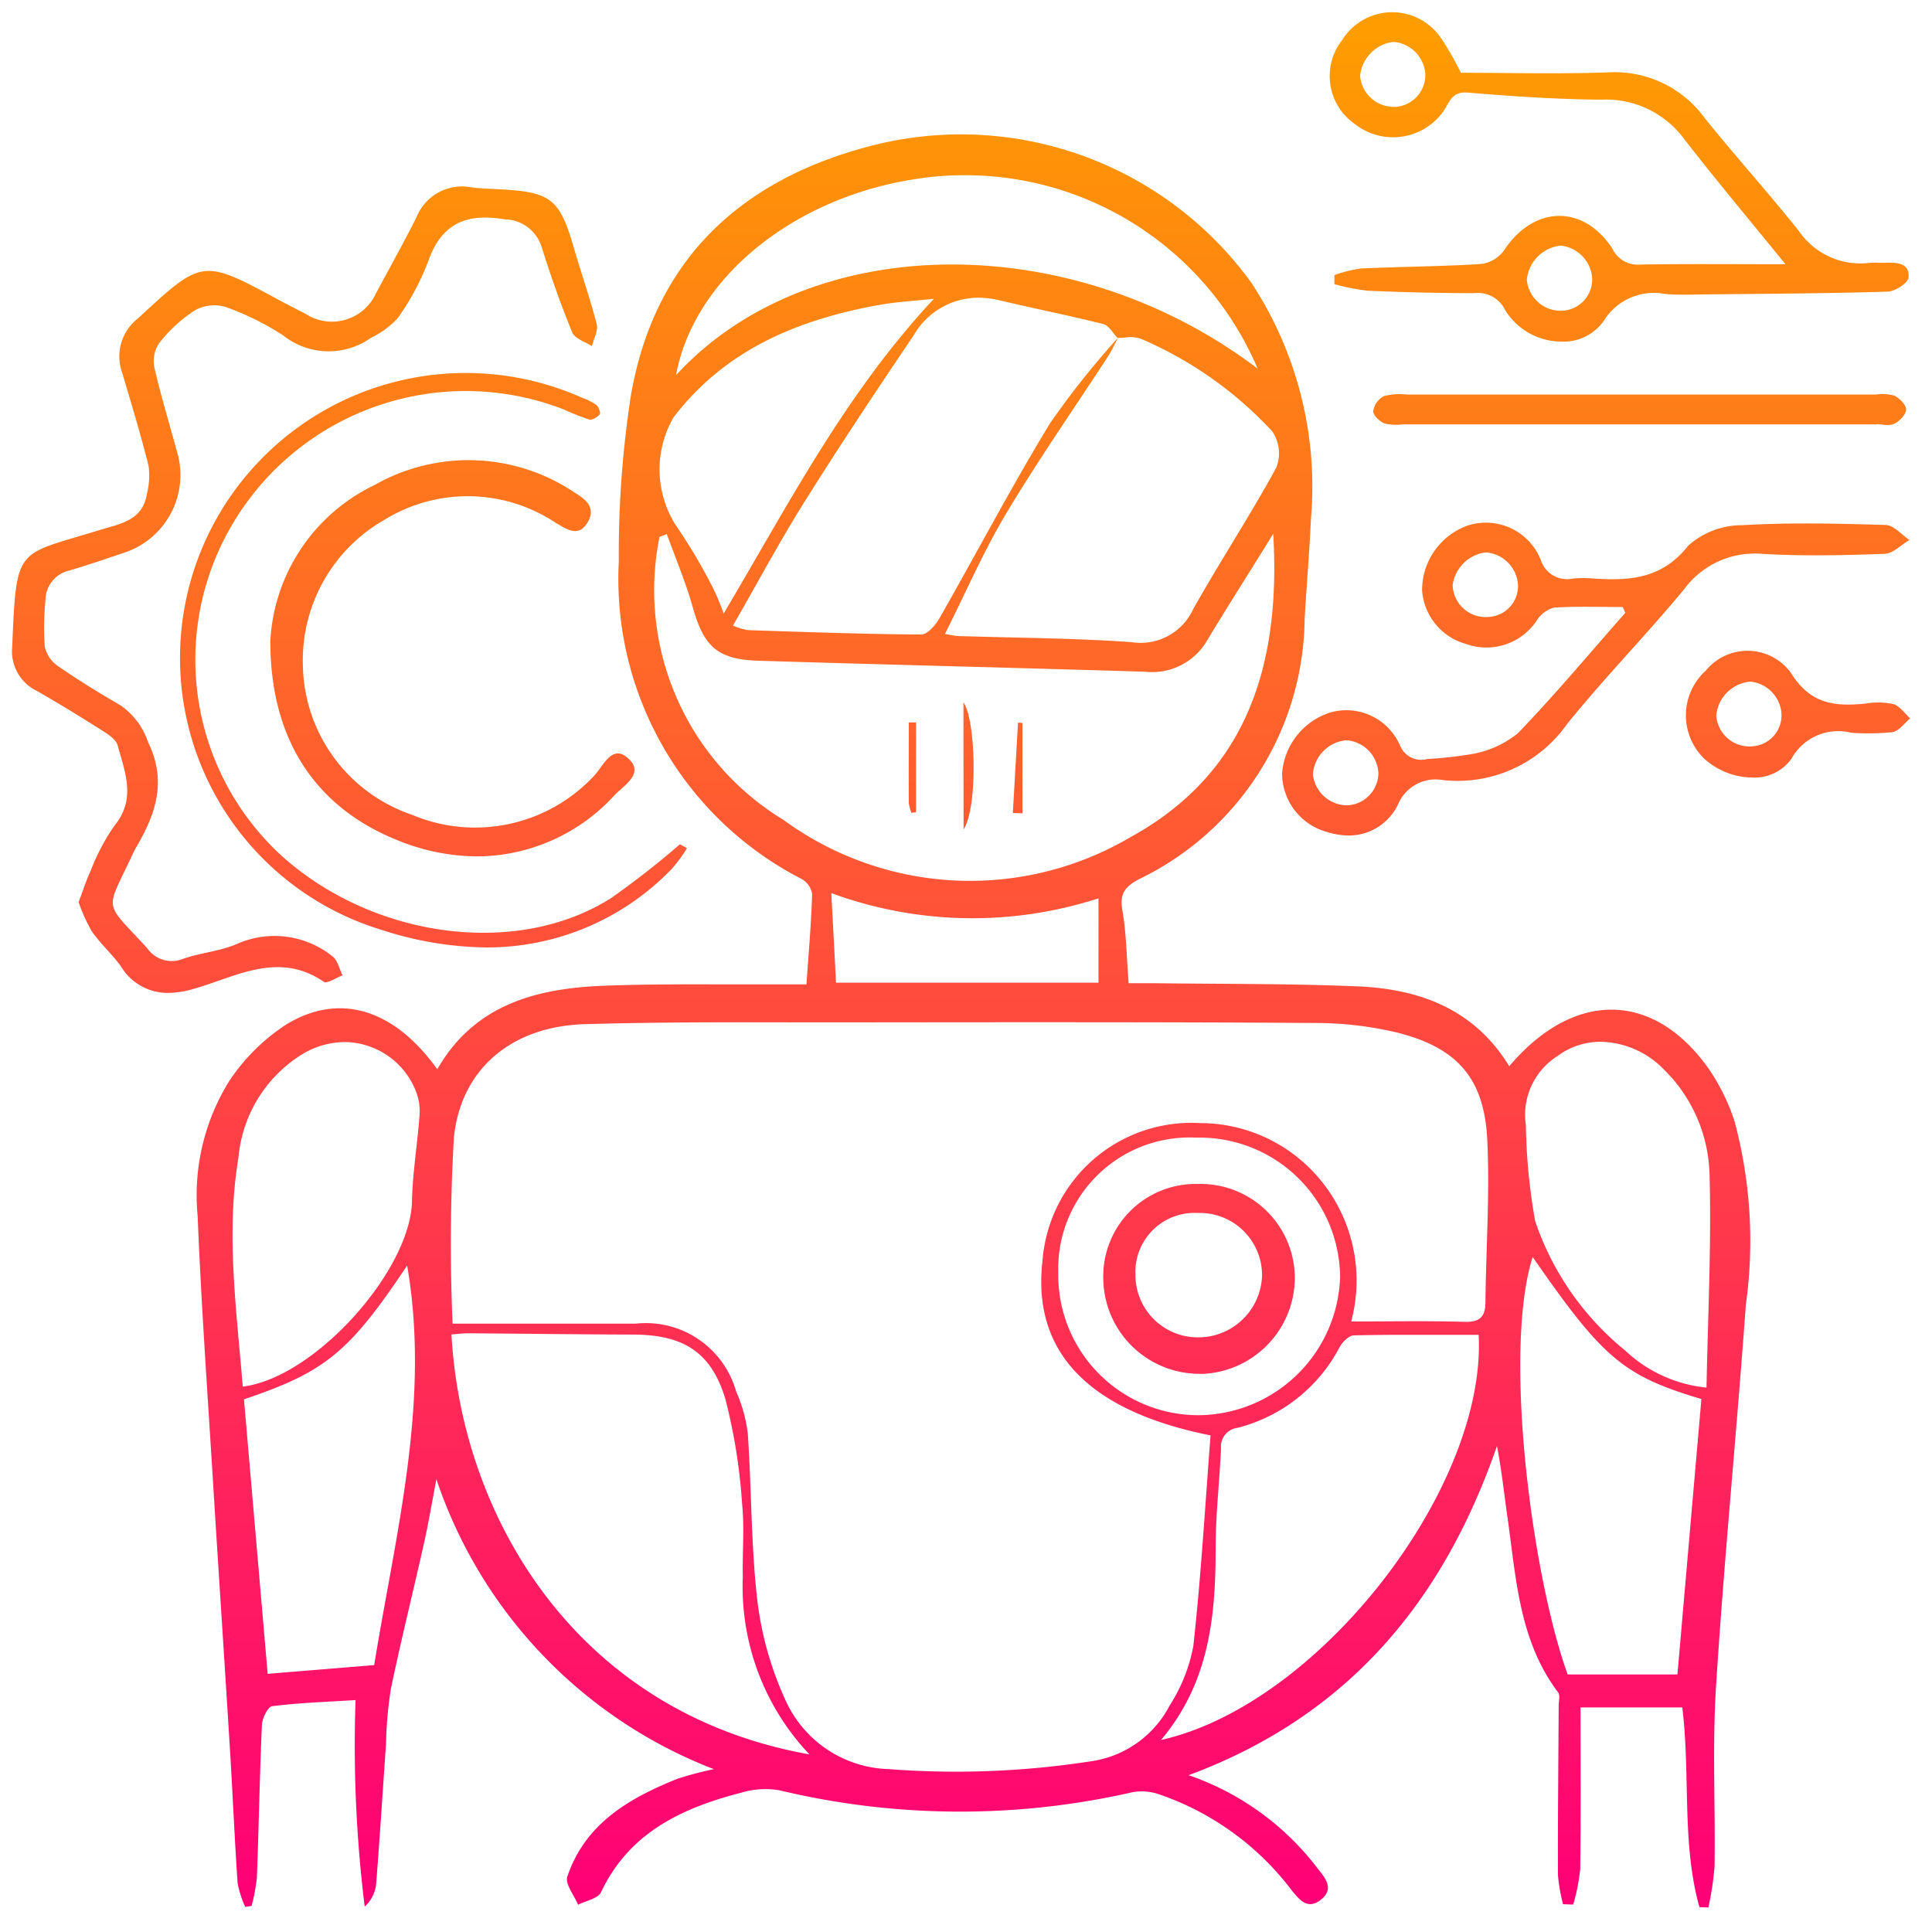 <svg xmlns="http://www.w3.org/2000/svg" xmlns:xlink="http://www.w3.org/1999/xlink" width="80.154" height="80.159" viewBox="0 0 80.154 80.159">
  <defs>
    <linearGradient id="linear-gradient" x1="0.5" x2="0.5" y2="1" gradientUnits="objectBoundingBox">
      <stop offset="0" stop-color="#ff9d00"/>
      <stop offset="1" stop-color="#ff0076"/>
    </linearGradient>
  </defs>
  <path id="Union_5" data-name="Union 5" d="M-5795.379-3376.378c-.744-2.67-.367-5.466-.71-8.287h-4.223c0,2.321.018,4.521-.013,6.72a8.261,8.261,0,0,1-.29,1.46l-.422-.016a7.128,7.128,0,0,1-.212-1.214c-.007-2.338.019-4.675.031-7.013,0-.19.069-.439-.025-.562-1.628-2.158-1.74-4.752-2.1-7.27-.14-.969-.24-1.946-.436-2.948-2.216,6.4-6.139,11.189-12.793,13.655a11.356,11.356,0,0,1,5.356,3.873c.324.412.709.852.112,1.309-.539.409-.868-.013-1.186-.4a11.6,11.6,0,0,0-5.519-3.992,2.2,2.2,0,0,0-1.084-.085,32.188,32.188,0,0,1-14.659-.079,3.477,3.477,0,0,0-1.58.1c-2.454.635-4.644,1.649-5.816,4.129-.125.265-.627.352-.955.521-.159-.394-.548-.867-.443-1.172.742-2.195,2.56-3.25,4.566-4.054a14.076,14.076,0,0,1,1.512-.4,19.566,19.566,0,0,1-11.511-12.029c-.168.877-.315,1.76-.509,2.633-.454,2.029-.96,4.047-1.382,6.081a17,17,0,0,0-.2,2.281c-.137,1.949-.258,3.9-.412,5.845a1.488,1.488,0,0,1-.471.892,54.462,54.462,0,0,1-.38-8.569c-1.2.075-2.334.113-3.458.253-.177.022-.414.5-.427.776-.093,2.11-.128,4.223-.208,6.333a7.992,7.992,0,0,1-.218,1.177l-.266.04a4.253,4.253,0,0,1-.315-.979c-.123-1.787-.2-3.579-.307-5.367-.229-3.733-.479-7.466-.709-11.2-.228-3.707-.493-7.41-.643-11.12a8.964,8.964,0,0,1,1.323-5.613,8.219,8.219,0,0,1,2.35-2.327c2.226-1.356,4.491-.629,6.269,1.858,1.553-2.713,4.15-3.366,6.964-3.469,1.674-.062,3.349-.058,5.024-.053.727,0,1.453,0,2.18,0,.374,0,.748,0,1.148,0,.093-1.344.2-2.552.236-3.762a.893.893,0,0,0-.445-.617,13.994,13.994,0,0,1-7.576-13.173,43.194,43.194,0,0,1,.5-6.876c.967-5.579,4.486-8.91,9.846-10.331a14.869,14.869,0,0,1,15.911,5.67,15.41,15.41,0,0,1,2.457,9.783c-.062,1.375-.179,2.747-.26,4.122a12.136,12.136,0,0,1-6.836,10.8c-.592.306-.853.592-.728,1.3.165.941.174,1.909.262,3.034.346,0,.715,0,1.083,0,2.816.037,5.635.013,8.448.133,2.569.11,4.828.964,6.259,3.312,2.673-3.155,5.966-3.126,8.248.066a8.525,8.525,0,0,1,1.1,2.221,19.19,19.19,0,0,1,.467,7.618c-.377,5.269-.9,10.527-1.234,15.8-.16,2.488-.026,4.993-.063,7.488a12.41,12.41,0,0,1-.258,1.709Zm-39.961-21.387a6.09,6.09,0,0,1,.481,1.749c.158,2.3.131,4.612.393,6.894a13.864,13.864,0,0,0,1.149,4.111,4.848,4.848,0,0,0,4.308,2.906,36.5,36.5,0,0,0,8.326-.316,4.368,4.368,0,0,0,3.319-2.311,6.928,6.928,0,0,0,.988-2.473c.322-2.912.49-5.84.715-8.745-5.073-1.011-7.406-3.465-6.973-7.235a6.193,6.193,0,0,1,6.528-5.722,6.476,6.476,0,0,1,4.518,1.831,6.565,6.565,0,0,1,1.762,6.4c1.639,0,3.171-.03,4.7.015.631.018.863-.2.869-.811.025-2.239.183-4.481.078-6.712-.12-2.588-1.247-3.865-3.8-4.493a14.842,14.842,0,0,0-3.411-.384c-6.3-.04-12.6-.031-18.907-.025l-2.556,0c-2.923-.006-5.847-.01-8.768.075-3.009.087-5.136,1.831-5.432,4.7a76.711,76.711,0,0,0-.054,7.725c2.524,0,5.05,0,7.578,0h.019A3.894,3.894,0,0,1-5835.341-3397.765Zm-11.814-2.373c.428,7.615,5.207,15.7,14.852,17.423a10.115,10.115,0,0,1-2.765-7.354c-.022-1.023.074-2.055-.031-3.068a23.489,23.489,0,0,0-.693-4.326c-.59-1.967-1.772-2.663-3.821-2.67-2.269-.007-4.539-.037-6.808-.053h-.016C-5846.677-3400.187-5846.917-3400.154-5847.155-3400.138Zm37.448.038c-.21,0-.484.272-.6.489a6.62,6.62,0,0,1-4.238,3.347.781.781,0,0,0-.683.851c-.059,1.373-.224,2.745-.222,4.117,0,2.847-.259,5.6-2.267,7.983,6.583-1.478,13.51-10.482,13.178-16.809-.813,0-1.625,0-2.435,0C-5807.89-3400.125-5808.8-3400.121-5809.707-3400.1Zm8.862,14.068h4.553c.327-3.761.661-7.6.994-11.427-3.237-.964-4.087-1.686-7-5.894C-5803.552-3399.391-5802.3-3390.043-5800.845-3386.031Zm-54.918-11.414c.33,3.822.661,7.652.983,11.388l4.419-.362c.891-5.482,2.342-10.934,1.368-16.578C-5851.4-3399.393-5852.387-3398.583-5855.764-3397.446Zm33.783-5.276a5.817,5.817,0,0,0,5.875,5.934,5.923,5.923,0,0,0,5.818-5.722,5.831,5.831,0,0,0-5.912-5.794h-.066A5.452,5.452,0,0,0-5821.98-3402.721Zm20.714-8.968a2.89,2.89,0,0,0-1.314,2.873,24.638,24.638,0,0,0,.387,3.982,11.774,11.774,0,0,0,3.738,5.368,5.73,5.73,0,0,0,3.369,1.534c.056-2.962.205-5.865.128-8.761a6.339,6.339,0,0,0-1.936-4.477,3.744,3.744,0,0,0-2.577-1.109A2.982,2.982,0,0,0-5801.266-3411.689Zm-51.943-.155a5.618,5.618,0,0,0-2.782,4.362c-.528,3.155-.081,6.3.177,9.509,3-.366,6.961-4.827,7.021-7.684.023-1.176.224-2.348.309-3.524a2.242,2.242,0,0,0-.129-1,3.209,3.209,0,0,0-2.957-2.087A3.477,3.477,0,0,0-5853.209-3411.843Zm22.013-2.887h10.885v-3.5a16.967,16.967,0,0,1-11.084-.216C-5831.324-3417.121-5831.262-3415.95-5831.2-3414.73Zm-7.328-18.493a11.146,11.146,0,0,0,5.141,11.738,13.113,13.113,0,0,0,14.361.739c4.881-2.666,6.281-7.167,5.96-12.609-.246.4-.4.651-.561.905-.726,1.169-1.464,2.327-2.172,3.506a2.638,2.638,0,0,1-2.579,1.313c-5.344-.163-10.687-.292-16.03-.455-1.726-.053-2.282-.586-2.747-2.243-.287-1.023-.708-2.009-1.07-3.013Zm18.6-7.478c-1.412,2.171-2.9,4.3-4.226,6.521-.939,1.571-1.669,3.268-2.532,4.984.293.047.415.081.537.085,2.4.076,4.8.084,7.2.253a2.4,2.4,0,0,0,2.564-1.374c1.114-1.978,2.362-3.88,3.45-5.872a1.638,1.638,0,0,0-.171-1.5,16.017,16.017,0,0,0-5.454-3.842,1.377,1.377,0,0,0-.646-.049c-.1.007-.2.015-.3.015C-5819.641-3441.215-5819.766-3440.946-5819.927-3440.7Zm-8.033-.917c-1.556,2.3-3.1,4.621-4.574,6.974-1.027,1.64-1.941,3.353-2.945,5.1a2.822,2.822,0,0,0,.618.188c2.4.078,4.8.166,7.2.182.251,0,.587-.391.75-.677,1.536-2.691,2.974-5.439,4.585-8.083a34.6,34.6,0,0,1,2.814-3.543h-.009c-.2-.2-.36-.518-.59-.576-1.425-.359-2.867-.645-4.295-.983a3.939,3.939,0,0,0-.907-.112A3.1,3.1,0,0,0-5827.96-3441.618Zm-1.444-1.232c-3.362.606-6.392,1.849-8.542,4.669a4.314,4.314,0,0,0,.119,4.509,22.7,22.7,0,0,1,1.55,2.628,9.943,9.943,0,0,1,.412,1c2.7-4.549,5.049-9.127,8.722-13.058C-5827.986-3443.015-5828.7-3442.977-5829.4-3442.85Zm2.1-5.3c-5.351.595-9.764,4.035-10.539,8.218,5.51-6,16.366-6.153,24.131-.275a13.182,13.182,0,0,0-12.139-8.023A13.183,13.183,0,0,0-5827.308-3448.154Zm11.2,49.647a3.992,3.992,0,0,1-4.011-3.924,3.833,3.833,0,0,1,3.925-3.952,3.912,3.912,0,0,1,4.021,3.882,4,4,0,0,1-3.915,4Zm-2.676-4.175a2.587,2.587,0,0,0,2.579,2.663,2.646,2.646,0,0,0,2.673-2.588,2.587,2.587,0,0,0-2.666-2.574h-.016A2.455,2.455,0,0,0-5818.78-3402.681Zm-42.077-12.712c-.372-.517-.861-.951-1.225-1.475a6.983,6.983,0,0,1-.544-1.207c.179-.472.311-.9.5-1.3a8.621,8.621,0,0,1,.981-1.864c.917-1.113.443-2.223.139-3.337-.063-.231-.351-.434-.58-.578-.92-.583-1.846-1.156-2.791-1.693a1.821,1.821,0,0,1-1.005-1.809c.178-4.229.143-3.779,3.609-4.85.853-.263,1.8-.387,1.979-1.5a3.093,3.093,0,0,0,.068-1.179c-.327-1.3-.717-2.589-1.1-3.876a1.993,1.993,0,0,1,.661-2.23c2.678-2.474,2.663-2.488,5.846-.767.366.2.739.383,1.107.577a2.008,2.008,0,0,0,2.928-.865c.564-1.041,1.135-2.078,1.672-3.134a2.027,2.027,0,0,1,2.248-1.253c.38.05.766.062,1.15.081,2.2.11,2.546.389,3.148,2.478.3,1.043.667,2.073.935,3.125.068.269-.128.6-.2.91-.281-.187-.709-.312-.815-.57-.476-1.153-.888-2.333-1.263-3.521a1.631,1.631,0,0,0-1.543-1.172c-1.578-.268-2.622.16-3.177,1.756a10.269,10.269,0,0,1-1.271,2.357,3.727,3.727,0,0,1-1.105.807,3.03,3.03,0,0,1-3.63-.1,11.307,11.307,0,0,0-2.4-1.188,1.67,1.67,0,0,0-1.285.153,6.086,6.086,0,0,0-1.472,1.36,1.344,1.344,0,0,0-.187,1.02c.281,1.215.646,2.41.973,3.614a3.393,3.393,0,0,1-2.123,4.014c-.787.266-1.575.539-2.373.774a1.271,1.271,0,0,0-1,1.245,11.593,11.593,0,0,0-.028,1.917,1.328,1.328,0,0,0,.549.807c.842.58,1.716,1.119,2.6,1.631a3.031,3.031,0,0,1,1.138,1.528c.8,1.64.3,3-.506,4.378-.048.083-.091.169-.132.256-1.138,2.458-1.25,1.886.6,3.91a1.244,1.244,0,0,0,1.5.437c.724-.252,1.521-.311,2.217-.611a3.838,3.838,0,0,1,3.954.5c.224.153.293.525.433.8-.265.1-.644.359-.78.266-1.874-1.284-3.643-.206-5.379.29a3.974,3.974,0,0,1-1.084.173A2.259,2.259,0,0,1-5860.857-3415.394Zm10.874-1.509a11.788,11.788,0,0,1-5.582-18.992,11.859,11.859,0,0,1,13.813-3.112,2.593,2.593,0,0,1,.6.3c.1.079.193.331.146.392-.1.119-.313.252-.437.218a10.868,10.868,0,0,1-1.068-.424,11.237,11.237,0,0,0-13.6,4.545,11.037,11.037,0,0,0,1.8,13.88c3.805,3.514,9.848,4.351,13.781,1.849a36.058,36.058,0,0,0,2.852-2.229l.29.162a6.136,6.136,0,0,1-.611.839,10.629,10.629,0,0,1-7.694,3.279A14.456,14.456,0,0,1-5849.983-3416.9Zm.528-3.764c-3.331-1.359-5.231-4.147-5.217-8.265a7.633,7.633,0,0,1,4.338-6.456,7.879,7.879,0,0,1,8.3.33c.48.287.877.642.524,1.229-.383.636-.857.284-1.312.024a6.588,6.588,0,0,0-7.1-.143,6.712,6.712,0,0,0-3.4,6.063,6.664,6.664,0,0,0,4.523,6.184,6.744,6.744,0,0,0,7.575-1.634c.384-.409.75-1.373,1.458-.646.58.595-.249,1.072-.624,1.466a7.753,7.753,0,0,1-5.7,2.541A8.882,8.882,0,0,1-5849.455-3420.667Zm38.6-.325a2.528,2.528,0,0,1-1.842-2.423,2.878,2.878,0,0,1,2.024-2.536,2.43,2.43,0,0,1,2.867,1.373.949.949,0,0,0,1.132.565,16.807,16.807,0,0,0,1.9-.215,4.162,4.162,0,0,0,1.857-.852c1.55-1.607,2.984-3.327,4.46-5l-.107-.239c-.951,0-1.9-.035-2.852.024a1.213,1.213,0,0,0-.7.509,2.5,2.5,0,0,1-2.948,1,2.491,2.491,0,0,1-1.825-2.232,2.853,2.853,0,0,1,1.846-2.666,2.449,2.449,0,0,1,3.085,1.431,1.14,1.14,0,0,0,1.329.752,4.82,4.82,0,0,1,.864,0c1.5.1,2.838.01,3.916-1.362a3.341,3.341,0,0,1,2.242-.851c1.979-.116,3.969-.069,5.95-.009.335.009.658.4.985.621-.34.2-.677.564-1.025.577-1.694.06-3.4.1-5.087,0a3.634,3.634,0,0,0-3.234,1.469c-1.572,1.9-3.3,3.665-4.847,5.579a5.557,5.557,0,0,1-5.157,2.338,1.69,1.69,0,0,0-1.874,1.029,2.264,2.264,0,0,1-2.049,1.27A3.1,3.1,0,0,1-5810.856-3420.992Zm-.561-2.364a1.435,1.435,0,0,0,1.441,1.264,1.357,1.357,0,0,0,1.274-1.312,1.435,1.435,0,0,0-1.314-1.388h-.006A1.524,1.524,0,0,0-5811.417-3423.356Zm7.182-9.23a1.577,1.577,0,0,0-1.387,1.36,1.37,1.37,0,0,0,1.459,1.321,1.288,1.288,0,0,0,1.254-1.3,1.442,1.442,0,0,0-1.318-1.379Zm-21.677,6.234c.5.7.605,4.316,0,5.262C-5825.911-3423-5825.911-3424.675-5825.913-3426.352Zm2.043,4.581q.108-1.877.215-3.752l.183.012v3.752C-5823.6-3421.763-5823.737-3421.768-5823.869-3421.771Zm-4.316-.445c-.007-1.1,0-2.209,0-3.315h.3v3.726l-.194.025A2.062,2.062,0,0,1-5828.185-3422.215Zm32.945-1.869a2.5,2.5,0,0,1,.125-3.6,2.228,2.228,0,0,1,3.521.09c.817,1.32,1.842,1.41,3.11,1.281a3.108,3.108,0,0,1,1.144.022c.27.079.471.387.7.593-.242.2-.459.52-.729.57a10.046,10.046,0,0,1-1.718.027,2.207,2.207,0,0,0-2.477,1.074,1.881,1.881,0,0,1-1.627.783A3,3,0,0,1-5795.24-3424.085Zm.556-1.71a1.383,1.383,0,0,0,1.518,1.254,1.293,1.293,0,0,0,1.187-1.367,1.441,1.441,0,0,0-1.288-1.316h-.006A1.558,1.558,0,0,0-5794.684-3425.8Zm6.642-12.1h-9.788v0h-9.883a2,2,0,0,1-.756-.047c-.2-.085-.464-.349-.448-.508a.861.861,0,0,1,.439-.618,2.537,2.537,0,0,1,.946-.066q9.74,0,19.479,0a1.823,1.823,0,0,1,.755.046c.216.106.486.375.487.574s-.26.477-.476.586a.736.736,0,0,1-.329.06C-5787.754-3437.879-5787.9-3437.9-5788.042-3437.9Zm-15.4-4.741a1.254,1.254,0,0,0-1.279-.705c-1.474,0-2.945-.038-4.416-.1a9.037,9.037,0,0,1-1.39-.272v-.377a5.476,5.476,0,0,1,1.1-.274c1.662-.077,3.327-.083,4.987-.186a1.392,1.392,0,0,0,.939-.551c1.227-1.881,3.309-1.948,4.518-.065a1.152,1.152,0,0,0,1.13.64c1.947-.034,3.9-.013,6.04-.013-1.485-1.828-2.89-3.5-4.23-5.229a4.018,4.018,0,0,0-3.4-1.6c-1.854-.013-3.709-.14-5.556-.294-.687-.059-.762.446-1.024.8a2.561,2.561,0,0,1-3.662.5,2.418,2.418,0,0,1-.523-3.477,2.446,2.446,0,0,1,4.073-.126,11.847,11.847,0,0,1,.854,1.482c1.979,0,4.054.055,6.124-.018a4.608,4.608,0,0,1,3.983,1.886c1.283,1.594,2.66,3.115,3.932,4.719a3.092,3.092,0,0,0,2.907,1.3,3.267,3.267,0,0,1,.4-.007c.091,0,.184.006.275,0,.471-.015,1.008.012.952.615-.022.228-.558.576-.869.584-2.526.077-5.053.088-7.581.115-.543.006-1.091.03-1.631-.016a2.448,2.448,0,0,0-2.568,1.12,2.037,2.037,0,0,1-1.735.854A2.751,2.751,0,0,1-5803.44-3442.638Zm.9-1.244a1.407,1.407,0,0,0,1.428,1.269,1.3,1.3,0,0,0,1.279-1.378,1.466,1.466,0,0,0-1.29-1.323h-.017A1.578,1.578,0,0,0-5802.542-3443.882Zm-5.576-9.882a1.585,1.585,0,0,0-1.344,1.407,1.406,1.406,0,0,0,1.5,1.284,1.331,1.331,0,0,0,1.207-1.353,1.439,1.439,0,0,0-1.312-1.34Z" transform="translate(5865.884 3455.501)" stroke="rgba(0,0,0,0)" stroke-width="1" fill="url(#linear-gradient)"/>
</svg>
